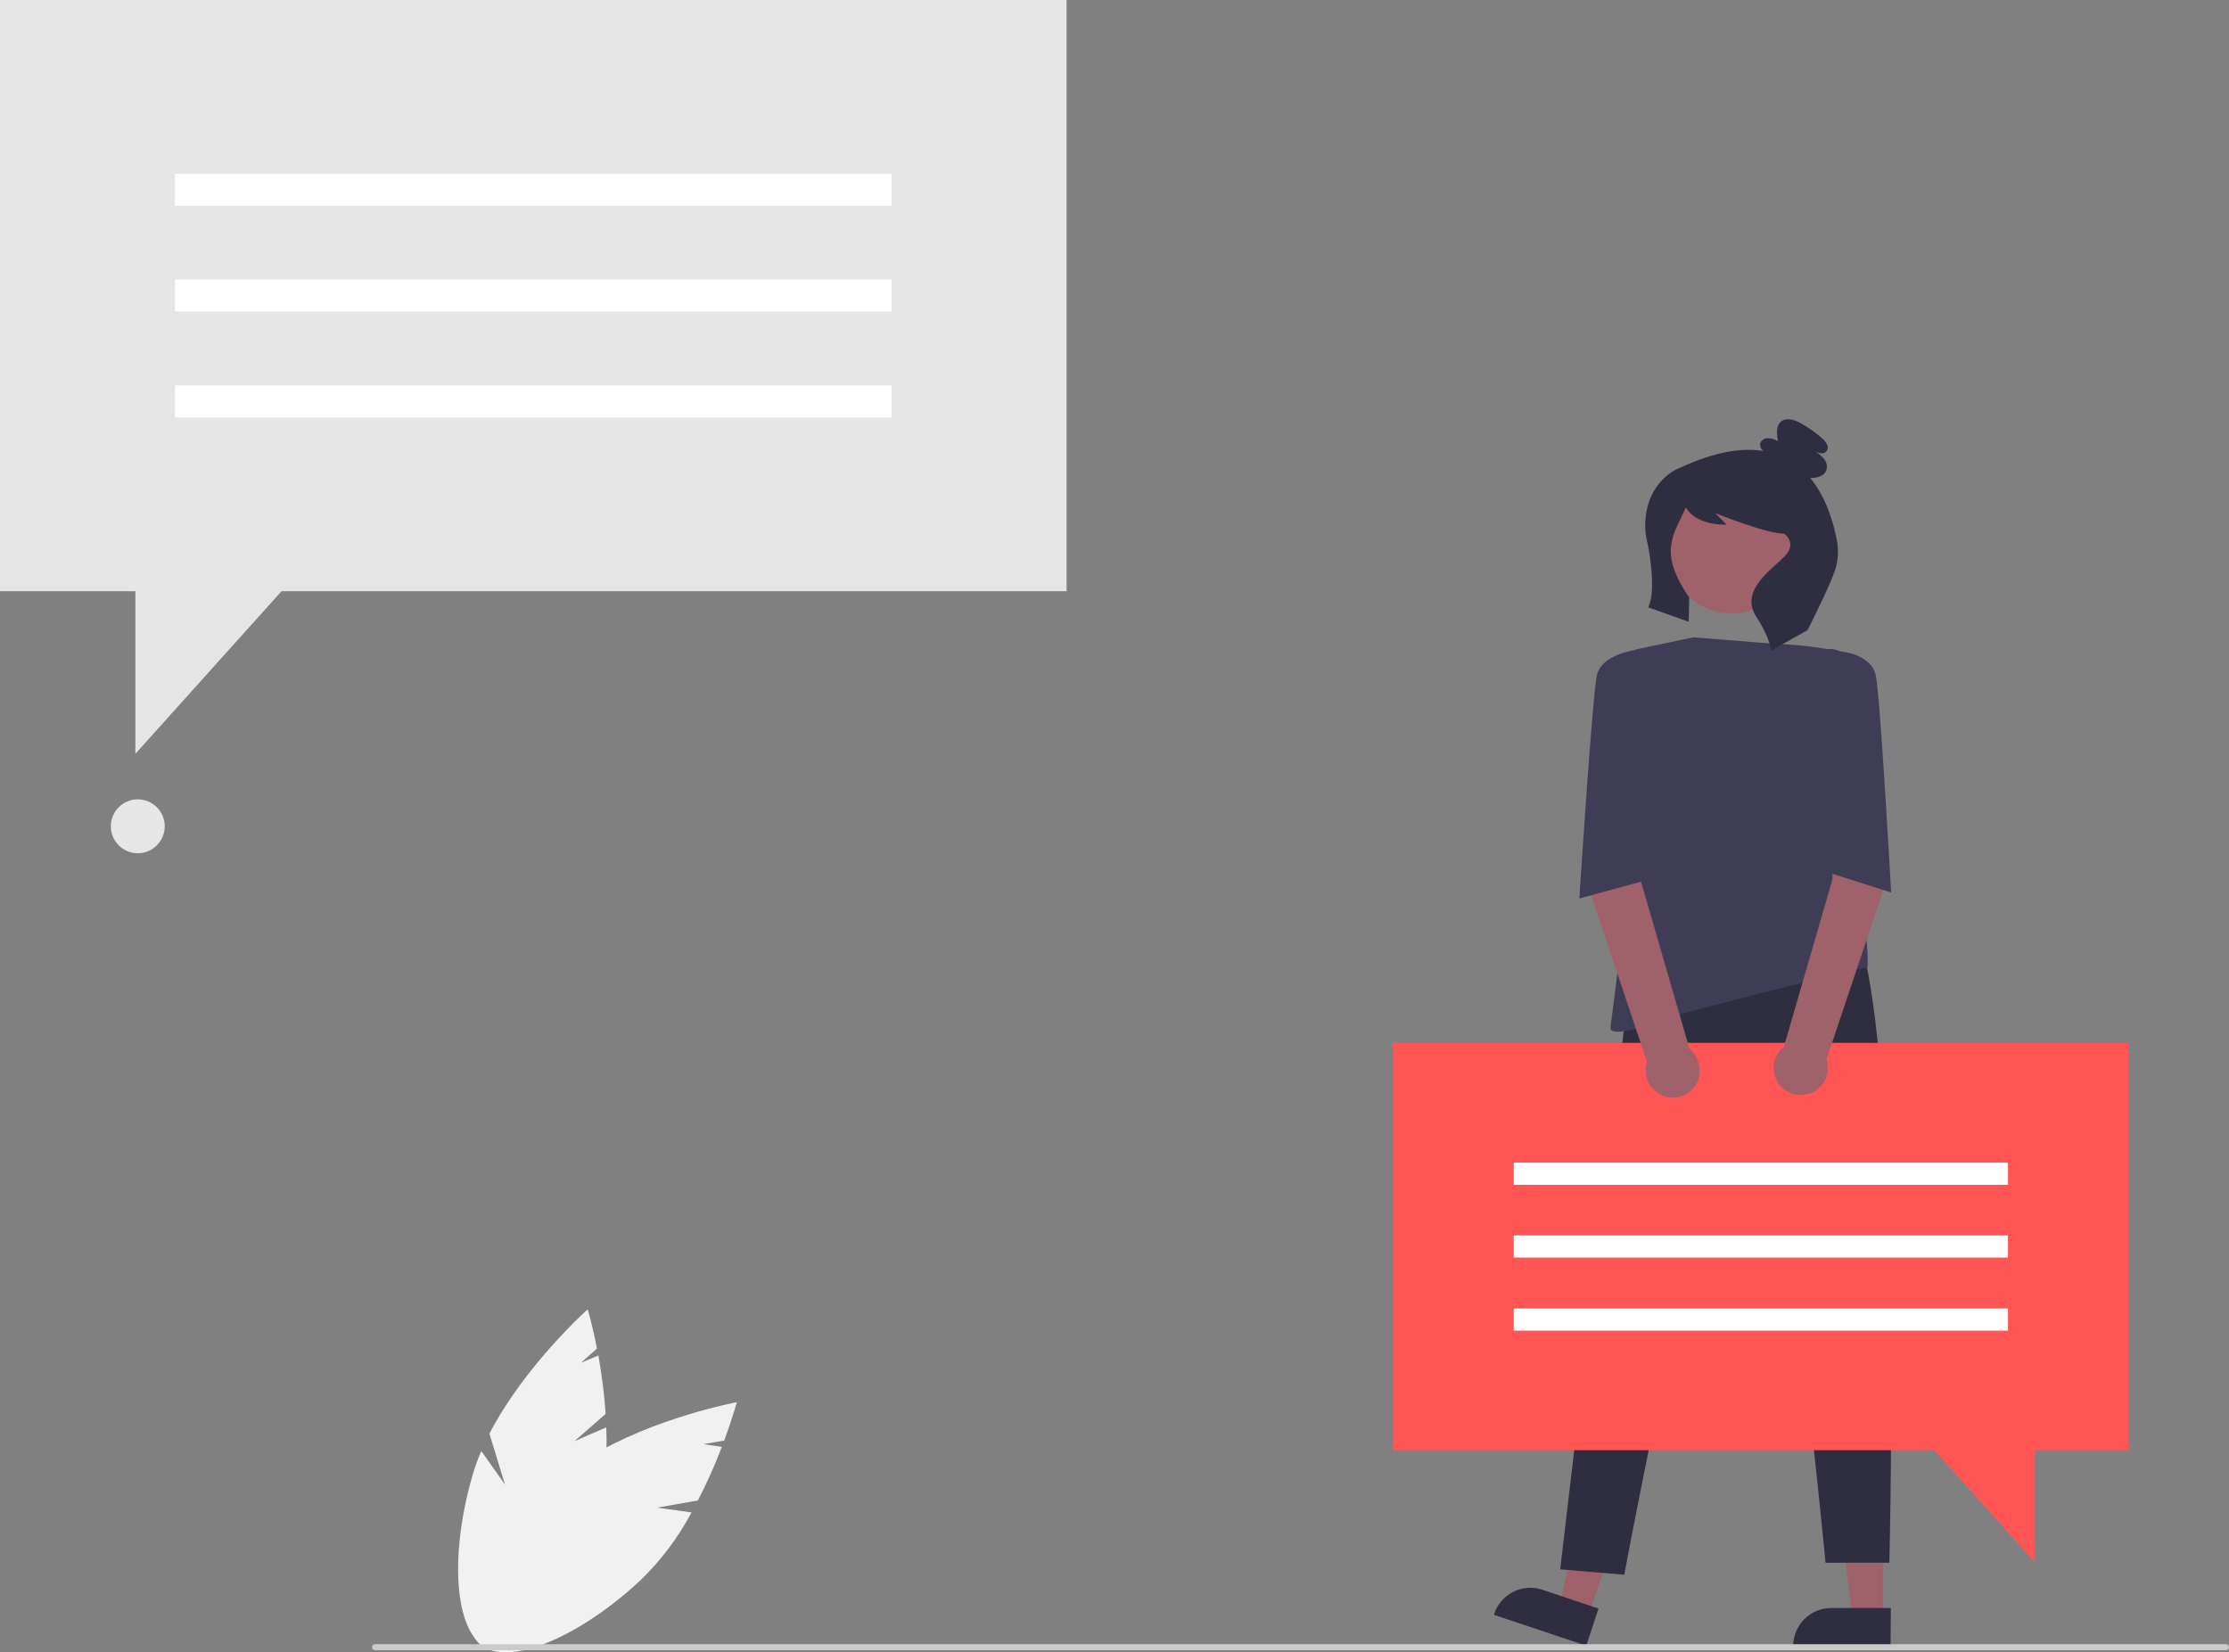 <?xml version="1.0" encoding="utf-8"?>
<!-- Generator: Adobe Illustrator 27.3.1, SVG Export Plug-In . SVG Version: 6.00 Build 0)  -->
<svg version="1.1" id="a8fb2eaf-2a53-49df-969a-202e504b9a03"
	 xmlns="http://www.w3.org/2000/svg" xmlns:xlink="http://www.w3.org/1999/xlink" x="0px" y="0px" viewBox="0 0 744.2 551.7"
	 style="enable-background:new 0 0 744.2 551.7;" xml:space="preserve">
<rect x="0" y="0" width="744.2" height="551.7" fill="#808080" stroke="none"/>
<style type="text/css">
	.st0{fill:#E5E5E5;}
	.st1{fill:#FFFFFF;}
	.st2{fill:#E6E6E6;}
	.st3{fill:#9F616A;}
	.st4{fill:#2F2E41;}
	.st5{fill:#3F3D56;}
	.st6{fill:#FF5555;}
	.st7{fill:#F1F1F1;}
	.st8{fill:#CBCBCB;}
</style>
<polygon class="st0" points="356.1,197.4 94,197.4 45.2,251.7 45.2,197.4 0,197.4 0,0 356.1,0 "/>
<rect x="58.4" y="58" class="st1" width="239.3" height="10.7"/>
<rect x="58.4" y="93.3" class="st1" width="239.3" height="10.7"/>
<rect x="58.4" y="128.7" class="st1" width="239.3" height="10.7"/>
<circle class="st2" cx="46" cy="275.9" r="9"/>
<polygon class="st3" points="628.6,540.3 618.5,540.3 613.7,501.4 628.6,501.4 "/>
<path class="st4" d="M631.2,550l-32.5,0v-0.4c0-7,5.7-12.7,12.7-12.7h0l19.9,0L631.2,550z"/>
<polygon class="st3" points="530.3,539.5 520.8,536.3 528.6,497.9 542.7,502.6 "/>
<path class="st4" d="M529.6,549.5l-30.8-10.3l0.1-0.4c2.2-6.6,9.4-10.2,16-8l0,0l18.8,6.3L529.6,549.5z"/>
<path class="st4" d="M542.7,339.2L520.9,524l21.4,1.8c0,0,33.7-181.6,44.1-160.1s23.1,156.1,23.1,156.1h21.3c0,0,5.5-210-16.8-220.3
	L542.7,339.2z"/>
<circle class="st3" cx="578.2" cy="183.3" r="21.5"/>
<path class="st5" d="M565.4,212.8l27.4,2.2c0,0,21.9,0.4,30.8,6.3c8.9,5.9-8.5,42.7-8.5,42.7s-4.5,14.6-1.1,21.1
	c11.1,21.4,9.5,37.8,9.5,37.8s-22.8,5.2-62.1,15.6c0,0-24.5,9.6-23.7,4.5c0.7-5.2,8.2-64.5,8.2-64.5v-61.6L565.4,212.8z"/>
<path class="st4" d="M613.4,181c-1.1-6.1-3.6-14.8-9-21.4c0.2,0,0.3,0,0.5,0c1.9-0.1,4-0.6,4.8-2.4c0.5-1.4,0.2-3-0.8-4.1
	c-1-1.1-2.1-2-3.4-2.7c1.3,0.8,3.2,1.5,4.2,0.4c0.6-0.7,0.7-1.6,0.3-2.4c-0.4-0.8-1-1.5-1.6-2c-2.2-2-4.7-3.7-7.2-5.1
	c-2-1.1-4.7-2-6.5-0.6c-1.8,1.4-1.5,4.3-1.1,6.6c-1-0.6-2.2-1-3.4-1c-1.2,0-2.3,0.8-2.6,2c0,0.9,0.4,1.8,1.2,2.3
	c-7.1-1.2-16.2,0.2-27.7,5.5c0,0-11.2,3.7-11.8,18.5c-0.1,2.4,0.2,4.7,0.8,7c0.6,2.7,2.9,15.8,0.2,21.2l13.5,4.8l0.2-8.1
	c-10.5-15.2-5.3-20.8-1.2-29.9c0,0,0.1-0.1,0.1-0.1c0,0,0,0,0,0c0.8,1.3,3.7,5.7,13.6,5.7l-3.9-3.9c0,0,17,6.9,23.1,6.9
	c0,0,4.6,3.1,0,7.7s-14.8,11.4-9.4,19.9c5.4,8.5,4.9,11.5,4.9,11.5l12.3-6.9c0,0,7.5-14.9,8.9-19.3C613.6,188,613.9,184.5,613.4,181
	z"/>
<polygon class="st6" points="465.1,348.2 710.6,348.2 710.6,484.2 679.4,484.2 679.4,521.7 645.8,484.2 465.1,484.2 "/>
<rect x="505.4" y="388.2" class="st1" width="165" height="7.4"/>
<rect x="505.4" y="412.5" class="st1" width="165" height="7.4"/>
<rect x="505.4" y="436.9" class="st1" width="165" height="7.4"/>
<path class="st3" d="M626.3,261l-14.4,3.5l-0.1,29.1l-16.2,55.9c-3.9,3.1-4.6,8.8-1.5,12.7s8.8,4.6,12.7,1.5c3-2.3,4.2-6.3,3-9.9
	l19.4-57.9L626.3,261z"/>
<path class="st3" d="M530.5,260.4l17.3,4.9l0.1,29.1l16.2,55.9c3.9,3.1,4.6,8.8,1.5,12.7s-8.8,4.6-12.7,1.5c-3-2.3-4.2-6.3-3-9.9
	l-19.4-57.9L530.5,260.4z"/>
<path class="st5" d="M604.7,218.3l3.6-1.2c2-0.7,4.2-0.5,6.1,0.4l0,0c0,0,10.4,0.7,11.9,8.2c1.5,7.4,5.1,72.3,5.1,72.3l-22-7
	L604.7,218.3z"/>
<path class="st5" d="M554.6,218.3l-6.3-0.3l-2-1c0,0-11.7,1.3-13.2,8.7s-5.8,74.3-5.8,74.3l22-6L554.6,218.3z"/>
<path class="st7" d="M191.8,481.2l10.4-9.1c-0.4-6.5-1.3-13-2.4-19.5L194,455l5.3-4.7c-1.5-8-3.1-13.1-3.1-13.1s-21,18.7-32.8,41.5
	l5.2,17l-7.9-11.2c-1.2,2.7-2.2,5.5-3,8.3c-8.2,28.6-5.5,54.5,6,57.8s27.5-17.2,35.8-45.9c2.4-9.2,3.4-18.7,2.9-28.1L191.8,481.2z"
	/>
<path class="st7" d="M219.4,503.4L233,501c3-5.8,5.7-11.8,8-17.9l-6.2-0.9l7-1.2c2.8-7.6,4.2-12.8,4.2-12.8s-27.7,5.1-49.5,18.5
	l-4.4,17.2l-0.9-13.7c-2.4,1.7-4.7,3.6-6.9,5.6c-21.8,20.3-32.9,43.8-24.7,52.6s32.5-0.5,54.3-20.8c6.8-6.6,12.5-14.2,17-22.6
	L219.4,503.4z"/>
<path class="st8" d="M743.2,551h-618c-0.6,0-1-0.4-1-1s0.4-1,1-1h618c0.6,0,1,0.4,1,1S743.8,551,743.2,551z"/>
</svg>
